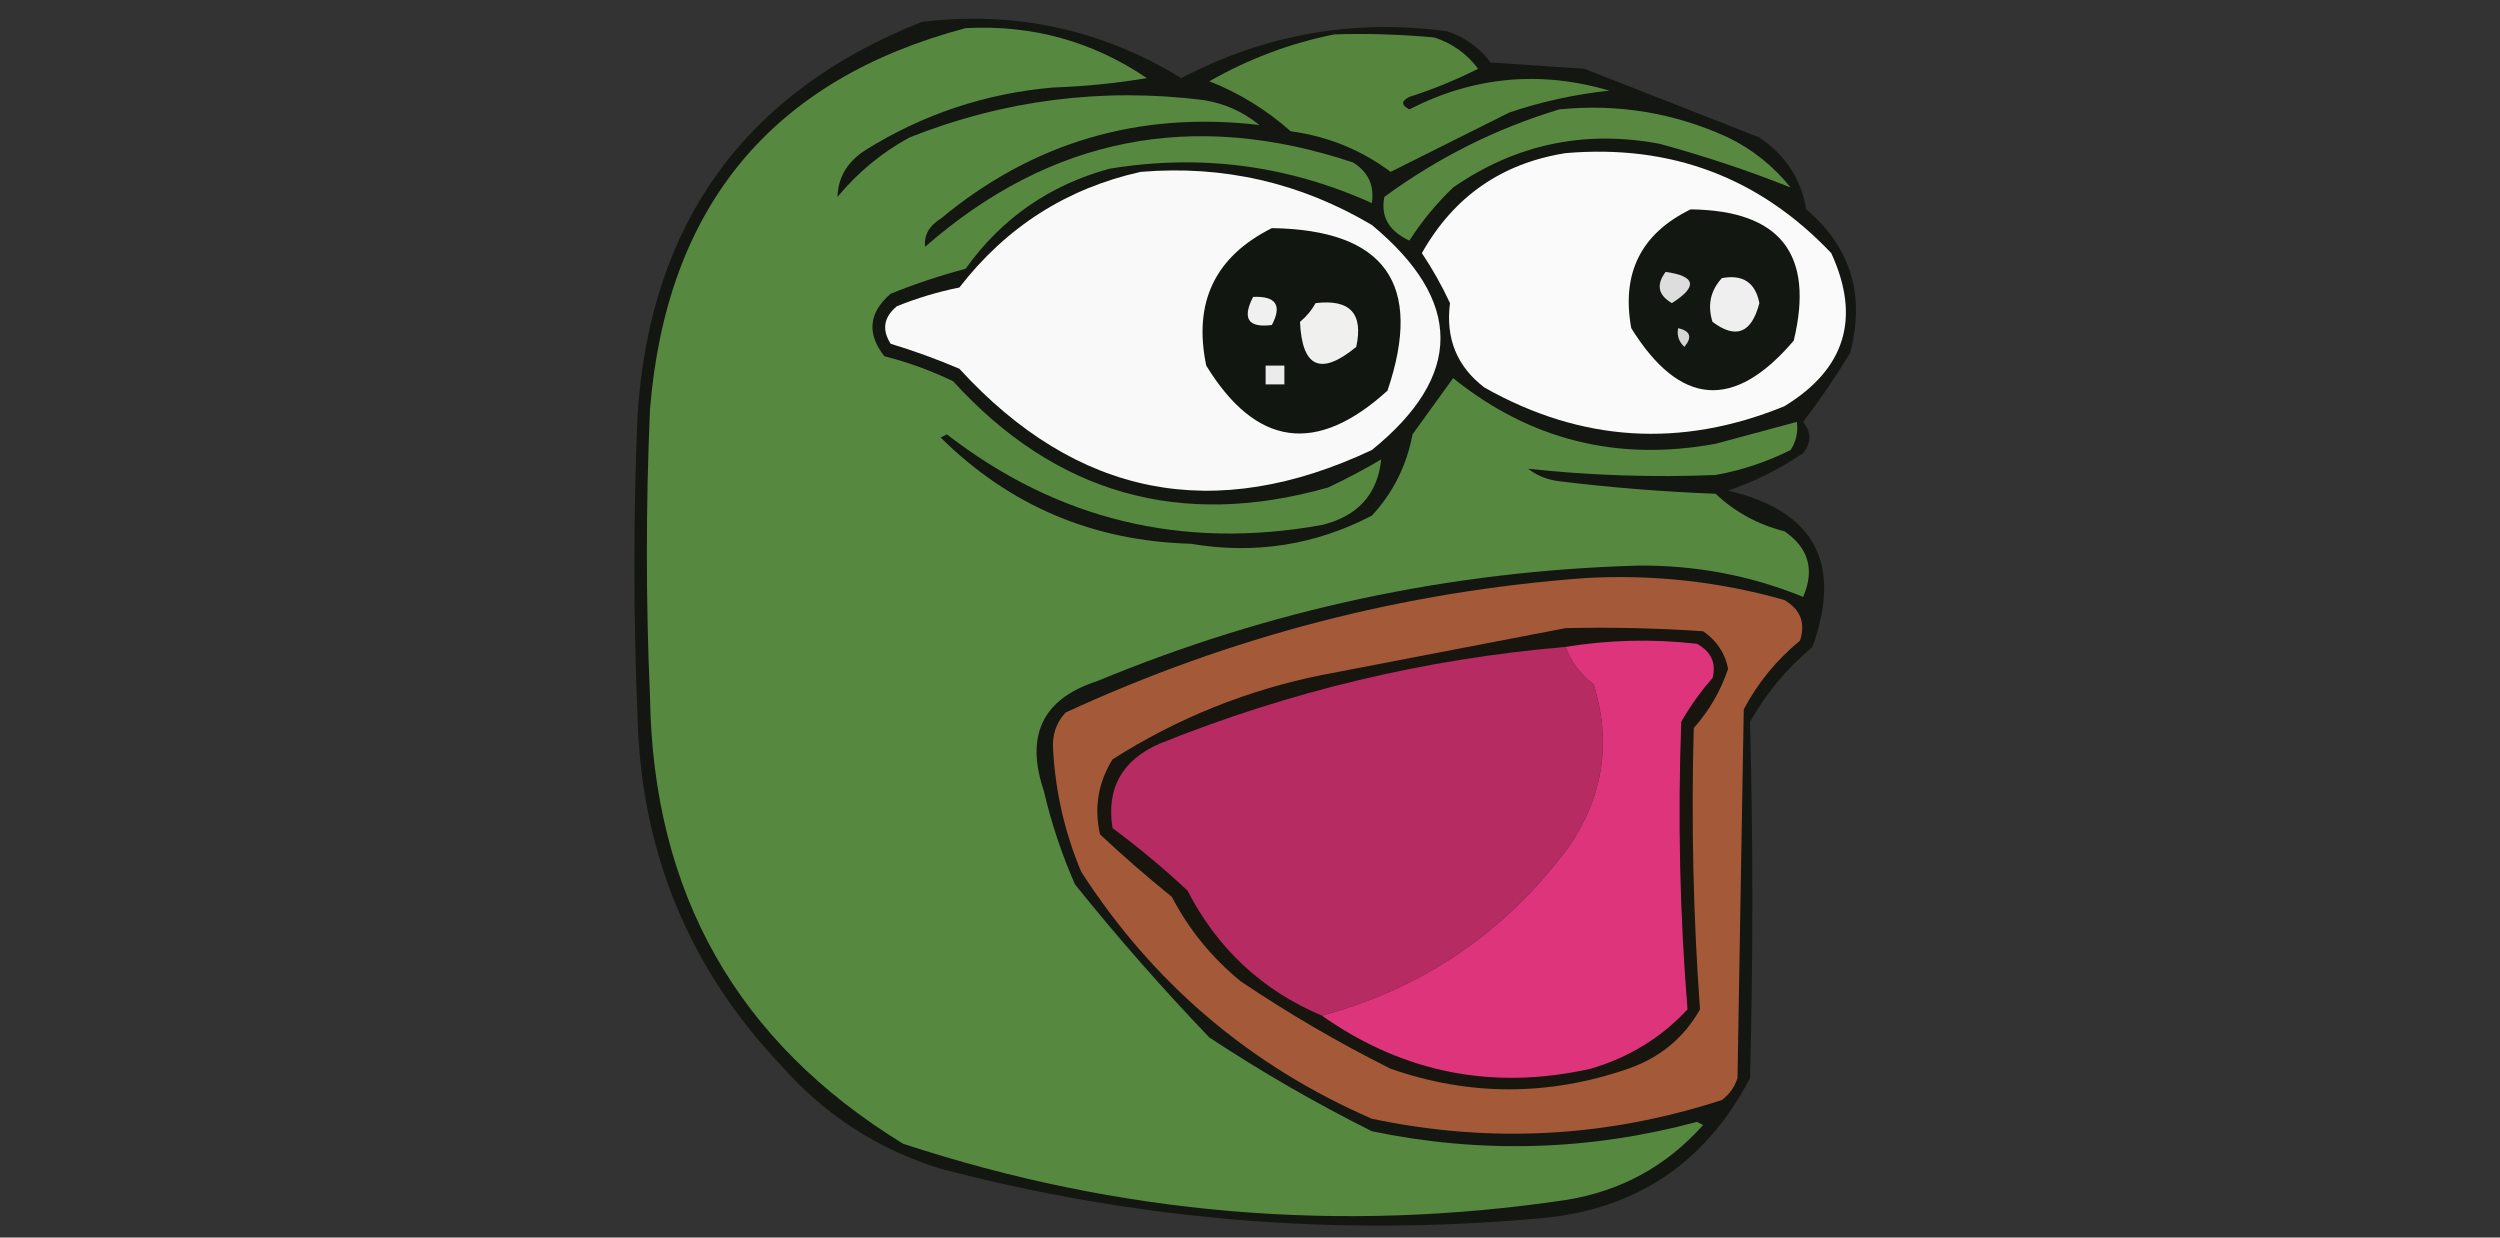 <?xml version="1.0" encoding="UTF-8"?>
<!DOCTYPE svg PUBLIC "-//W3C//DTD SVG 1.1//EN" "http://www.w3.org/Graphics/SVG/1.1/DTD/svg11.dtd">
<svg xmlns="http://www.w3.org/2000/svg" version="1.1" width="400px" height="198px" style="shape-rendering:geometricPrecision; text-rendering:geometricPrecision; image-rendering:optimizeQuality; fill-rule:evenodd; clip-rule:evenodd" xmlns:xlink="http://www.w3.org/1999/xlink">
<rect width="100%" height="100%" fill="#333333" stroke="none"/>
<g><path style="opacity:0.996" fill="#141711" d="M 147.5,3.5 C 162.442,1.696 176.275,4.696 189,12.5C 202.395,5.487 216.562,2.987 231.5,5C 234.362,5.93 236.695,7.597 238.5,10C 243.5,10.333 248.5,10.667 253.5,11C 262.833,14.667 272.167,18.333 281.5,22C 285.693,24.835 288.193,28.669 289,33.5C 296.146,39.582 298.48,47.249 296,56.5C 293.695,60.304 291.195,63.97 288.5,67.5C 289.833,69.167 289.833,70.833 288.5,72.5C 284.77,75.032 280.77,77.032 276.5,78.5C 290.307,81.733 294.807,90.067 290,103.5C 285.913,106.916 282.58,110.916 280,115.5C 280.507,134.486 280.507,153.486 280,172.5C 272.759,186.388 261.259,193.888 245.5,195C 213.327,197.842 181.66,195.175 150.5,187C 140.449,183.892 131.949,178.392 125,170.5C 110.192,154.87 102.526,136.203 102,114.5C 101.333,98.5 101.333,82.5 102,66.5C 103.977,35.727 119.144,14.727 147.5,3.5 Z"/></g>
<g><path style="opacity:1" fill="#56863e" d="M 213.5,5.5 C 218.844,5.334 224.177,5.501 229.5,6C 232.362,6.93 234.695,8.597 236.5,11C 232.954,12.793 229.287,14.293 225.5,15.5C 224.167,16.167 224.167,16.833 225.5,17.5C 235.741,12.244 246.407,11.244 257.5,14.5C 252.029,15.079 246.696,16.246 241.5,18C 235.13,21.185 228.797,24.352 222.5,27.5C 217.78,23.978 212.447,21.811 206.5,21C 202.636,17.568 198.302,14.901 193.5,13C 199.844,9.389 206.511,6.889 213.5,5.5 Z"/></g>
<g><path style="opacity:1" fill="#57883f" d="M 154.5,4.5 C 165.14,3.94 174.807,6.606 183.5,12.5C 178.533,13.329 173.533,13.829 168.5,14C 157.677,14.941 147.677,18.274 138.5,24C 135.588,25.858 134.088,28.358 134,31.5C 137.251,27.578 141.084,24.412 145.5,22C 160.636,15.993 176.303,13.993 192.5,16C 195.874,16.521 198.874,17.854 201.5,20C 182.271,17.746 165.271,22.746 150.5,35C 148.671,36.113 147.837,37.613 148,39.5C 168.06,21.94 190.893,17.44 216.5,26C 218.919,27.509 219.919,29.675 219.5,32.5C 206.081,26.431 192.081,24.598 177.5,27C 167.906,29.625 160.239,34.958 154.5,43C 150.425,44.083 146.425,45.416 142.5,47C 138.99,50.048 138.657,53.381 141.5,57C 145.298,57.96 148.965,59.294 152.5,61C 168.909,79.022 188.909,84.688 212.5,78C 215.412,76.627 218.246,75.127 221,73.5C 220.409,79.101 217.242,82.601 211.5,84C 189.195,88.016 169.195,83.182 151.5,69.5C 151.167,69.667 150.833,69.833 150.5,70C 161.525,80.903 174.858,86.57 190.5,87C 200.73,88.734 210.397,87.234 219.5,82.5C 222.896,78.831 225.063,74.497 226,69.5C 228.167,66.5 230.333,63.5 232.5,60.5C 244.798,70.397 258.798,73.897 274.5,71C 278.856,69.816 283.189,68.65 287.5,67.5C 287.714,69.144 287.38,70.644 286.5,72C 282.685,73.909 278.685,75.242 274.5,76C 264.448,76.413 254.448,76.079 244.5,75C 245.949,76.117 247.616,76.784 249.5,77C 257.803,78.018 266.136,78.684 274.5,79C 277.604,81.932 281.271,83.932 285.5,85C 289.381,87.652 290.381,91.152 288.5,95.5C 280.045,92.062 271.212,90.395 262,90.5C 231.986,91.361 203.153,97.528 175.5,109C 166.847,111.803 164.014,117.636 167,126.5C 168.207,131.668 169.874,136.668 172,141.5C 178.794,149.963 185.961,158.13 193.5,166C 201.872,171.519 210.539,176.519 219.5,181C 236.95,184.624 254.283,184.124 271.5,179.5C 271.833,179.667 272.167,179.833 272.5,180C 266.615,186.61 259.282,190.61 250.5,192C 214.426,197.369 179.093,194.369 144.5,183C 117.969,166.746 104.469,142.913 104,111.5C 103.333,96.167 103.333,80.833 104,65.5C 106.628,33.066 123.461,12.733 154.5,4.5 Z"/></g>
<g><path style="opacity:1" fill="#f9faf9" d="M 250.5,24.5 C 267.346,23.055 281.512,28.389 293,40.5C 297.765,50.871 295.265,59.038 285.5,65C 268.977,71.749 252.977,70.749 237.5,62C 233.105,58.643 231.272,54.143 232,48.5C 230.7,45.705 229.2,43.039 227.5,40.5C 232.592,31.455 240.258,26.122 250.5,24.5 Z"/></g>
<g><path style="opacity:1" fill="#f9f9f9" d="M 182.5,27.5 C 195.745,26.395 208.078,29.228 219.5,36C 234.135,48.14 234.135,60.14 219.5,72C 194.295,83.865 172.295,79.532 153.5,59C 149.91,57.47 146.243,56.136 142.5,55C 141.065,52.733 141.398,50.733 143.5,49C 146.73,47.692 150.064,46.692 153.5,46C 161.008,36.302 170.675,30.135 182.5,27.5 Z"/></g>
<g><path style="opacity:1" fill="#598941" d="M 249.5,17.5 C 258.916,16.56 267.916,18.06 276.5,22C 280.41,23.907 283.744,26.573 286.5,30C 279.758,27.308 272.758,24.975 265.5,23C 253.48,20.757 242.48,23.09 232.5,30C 229.798,32.597 227.464,35.43 225.5,38.5C 222.204,36.958 220.871,34.624 221.5,31.5C 230.114,25.193 239.448,20.526 249.5,17.5 Z"/></g>
<g><path style="opacity:1" fill="#131712" d="M 270.5,33.5 C 284.841,33.666 290.341,40.666 287,54.5C 277.452,65.709 268.786,65.042 261,52.5C 259.399,43.701 262.566,37.368 270.5,33.5 Z"/></g>
<g><path style="opacity:1" fill="#121611" d="M 203.5,36.5 C 221.613,36.77 227.78,45.436 222,62.5C 210.639,72.829 200.973,71.496 193,58.5C 190.89,48.389 194.39,41.056 203.5,36.5 Z"/></g>
<g><path style="opacity:1" fill="#dcdddc" d="M 266.5,43.5 C 271.34,44.188 271.673,45.855 267.5,48.5C 265.296,47.218 264.962,45.551 266.5,43.5 Z"/></g>
<g><path style="opacity:1" fill="#efefef" d="M 275.5,44.5 C 278.864,43.873 280.864,45.206 281.5,48.5C 280.257,53.31 277.757,54.31 274,51.5C 273.167,48.829 273.667,46.496 275.5,44.5 Z"/></g>
<g><path style="opacity:1" fill="#eff0ef" d="M 200.5,47.5 C 204.161,47.35 205.161,48.85 203.5,52C 199.707,52.487 198.707,50.987 200.5,47.5 Z"/></g>
<g><path style="opacity:1" fill="#f0f0ef" d="M 210.5,48.5 C 216,47.831 218.167,50.165 217,55.5C 211.333,60.167 208.333,58.833 208,51.5C 209.045,50.627 209.878,49.627 210.5,48.5 Z"/></g>
<g><path style="opacity:1" fill="#d5d6d4" d="M 268.5,52.5 C 270.465,52.948 270.798,53.948 269.5,55.5C 268.614,54.675 268.281,53.675 268.5,52.5 Z"/></g>
<g><path style="opacity:1" fill="#ebebeb" d="M 202.5,58.5 C 203.5,58.5 204.5,58.5 205.5,58.5C 205.5,59.5 205.5,60.5 205.5,61.5C 204.5,61.5 203.5,61.5 202.5,61.5C 202.5,60.5 202.5,59.5 202.5,58.5 Z"/></g>
<g><path style="opacity:1" fill="#a45a38" d="M 253.5,92.5 C 264.377,91.863 275.044,93.029 285.5,96C 288.087,97.525 288.92,99.692 288,102.5C 284.243,105.586 281.243,109.252 279,113.5C 278.667,133.167 278.333,152.833 278,172.5C 277.535,173.931 276.701,175.097 275.5,176C 257.098,181.991 238.431,182.991 219.5,179C 200.032,170.534 184.532,157.367 173,139.5C 170.377,133.26 168.877,126.76 168.5,120C 168.305,117.648 168.972,115.648 170.5,114C 196.922,101.819 224.588,94.652 253.5,92.5 Z"/></g>
<g><path style="opacity:0.999" fill="#17150e" d="M 250.5,100.5 C 257.841,100.334 265.174,100.5 272.5,101C 274.677,102.497 276.01,104.497 276.5,107C 275.324,110.514 273.491,113.681 271,116.5C 270.586,131.541 270.919,146.541 272,161.5C 269.434,166.055 265.6,169.222 260.5,171C 247.766,175.39 235.099,175.39 222.5,171C 214.172,166.838 206.172,162.171 198.5,157C 193.887,153.225 190.22,148.725 187.5,143.5C 183.492,140.265 179.659,136.932 176,133.5C 175.035,129.218 175.702,125.218 178,121.5C 188.308,114.932 199.474,110.432 211.5,108C 224.648,105.479 237.648,102.979 250.5,100.5 Z"/></g>
<g><path style="opacity:1" fill="#b62b62" d="M 250.5,103.5 C 251.373,105.886 252.873,107.886 255,109.5C 257.851,118.805 256.517,127.472 251,135.5C 240.903,149.121 227.737,158.121 211.5,162.5C 201.961,158.464 194.794,151.797 190,142.5C 186.185,138.928 182.185,135.595 178,132.5C 176.996,126.146 179.496,121.646 185.5,119C 206.37,110.592 228.037,105.425 250.5,103.5 Z"/></g>
<g><path style="opacity:1" fill="#de347b" d="M 211.5,162.5 C 227.737,158.121 240.903,149.121 251,135.5C 256.517,127.472 257.851,118.805 255,109.5C 252.873,107.886 251.373,105.886 250.5,103.5C 257.42,102.372 264.42,102.205 271.5,103C 273.797,104.263 274.63,106.097 274,108.5C 272.088,110.657 270.421,112.991 269,115.5C 268.43,130.877 268.764,146.21 270,161.5C 265.793,166.03 260.626,169.197 254.5,171C 238.851,174.498 224.518,171.665 211.5,162.5 Z"/></g>
</svg>
